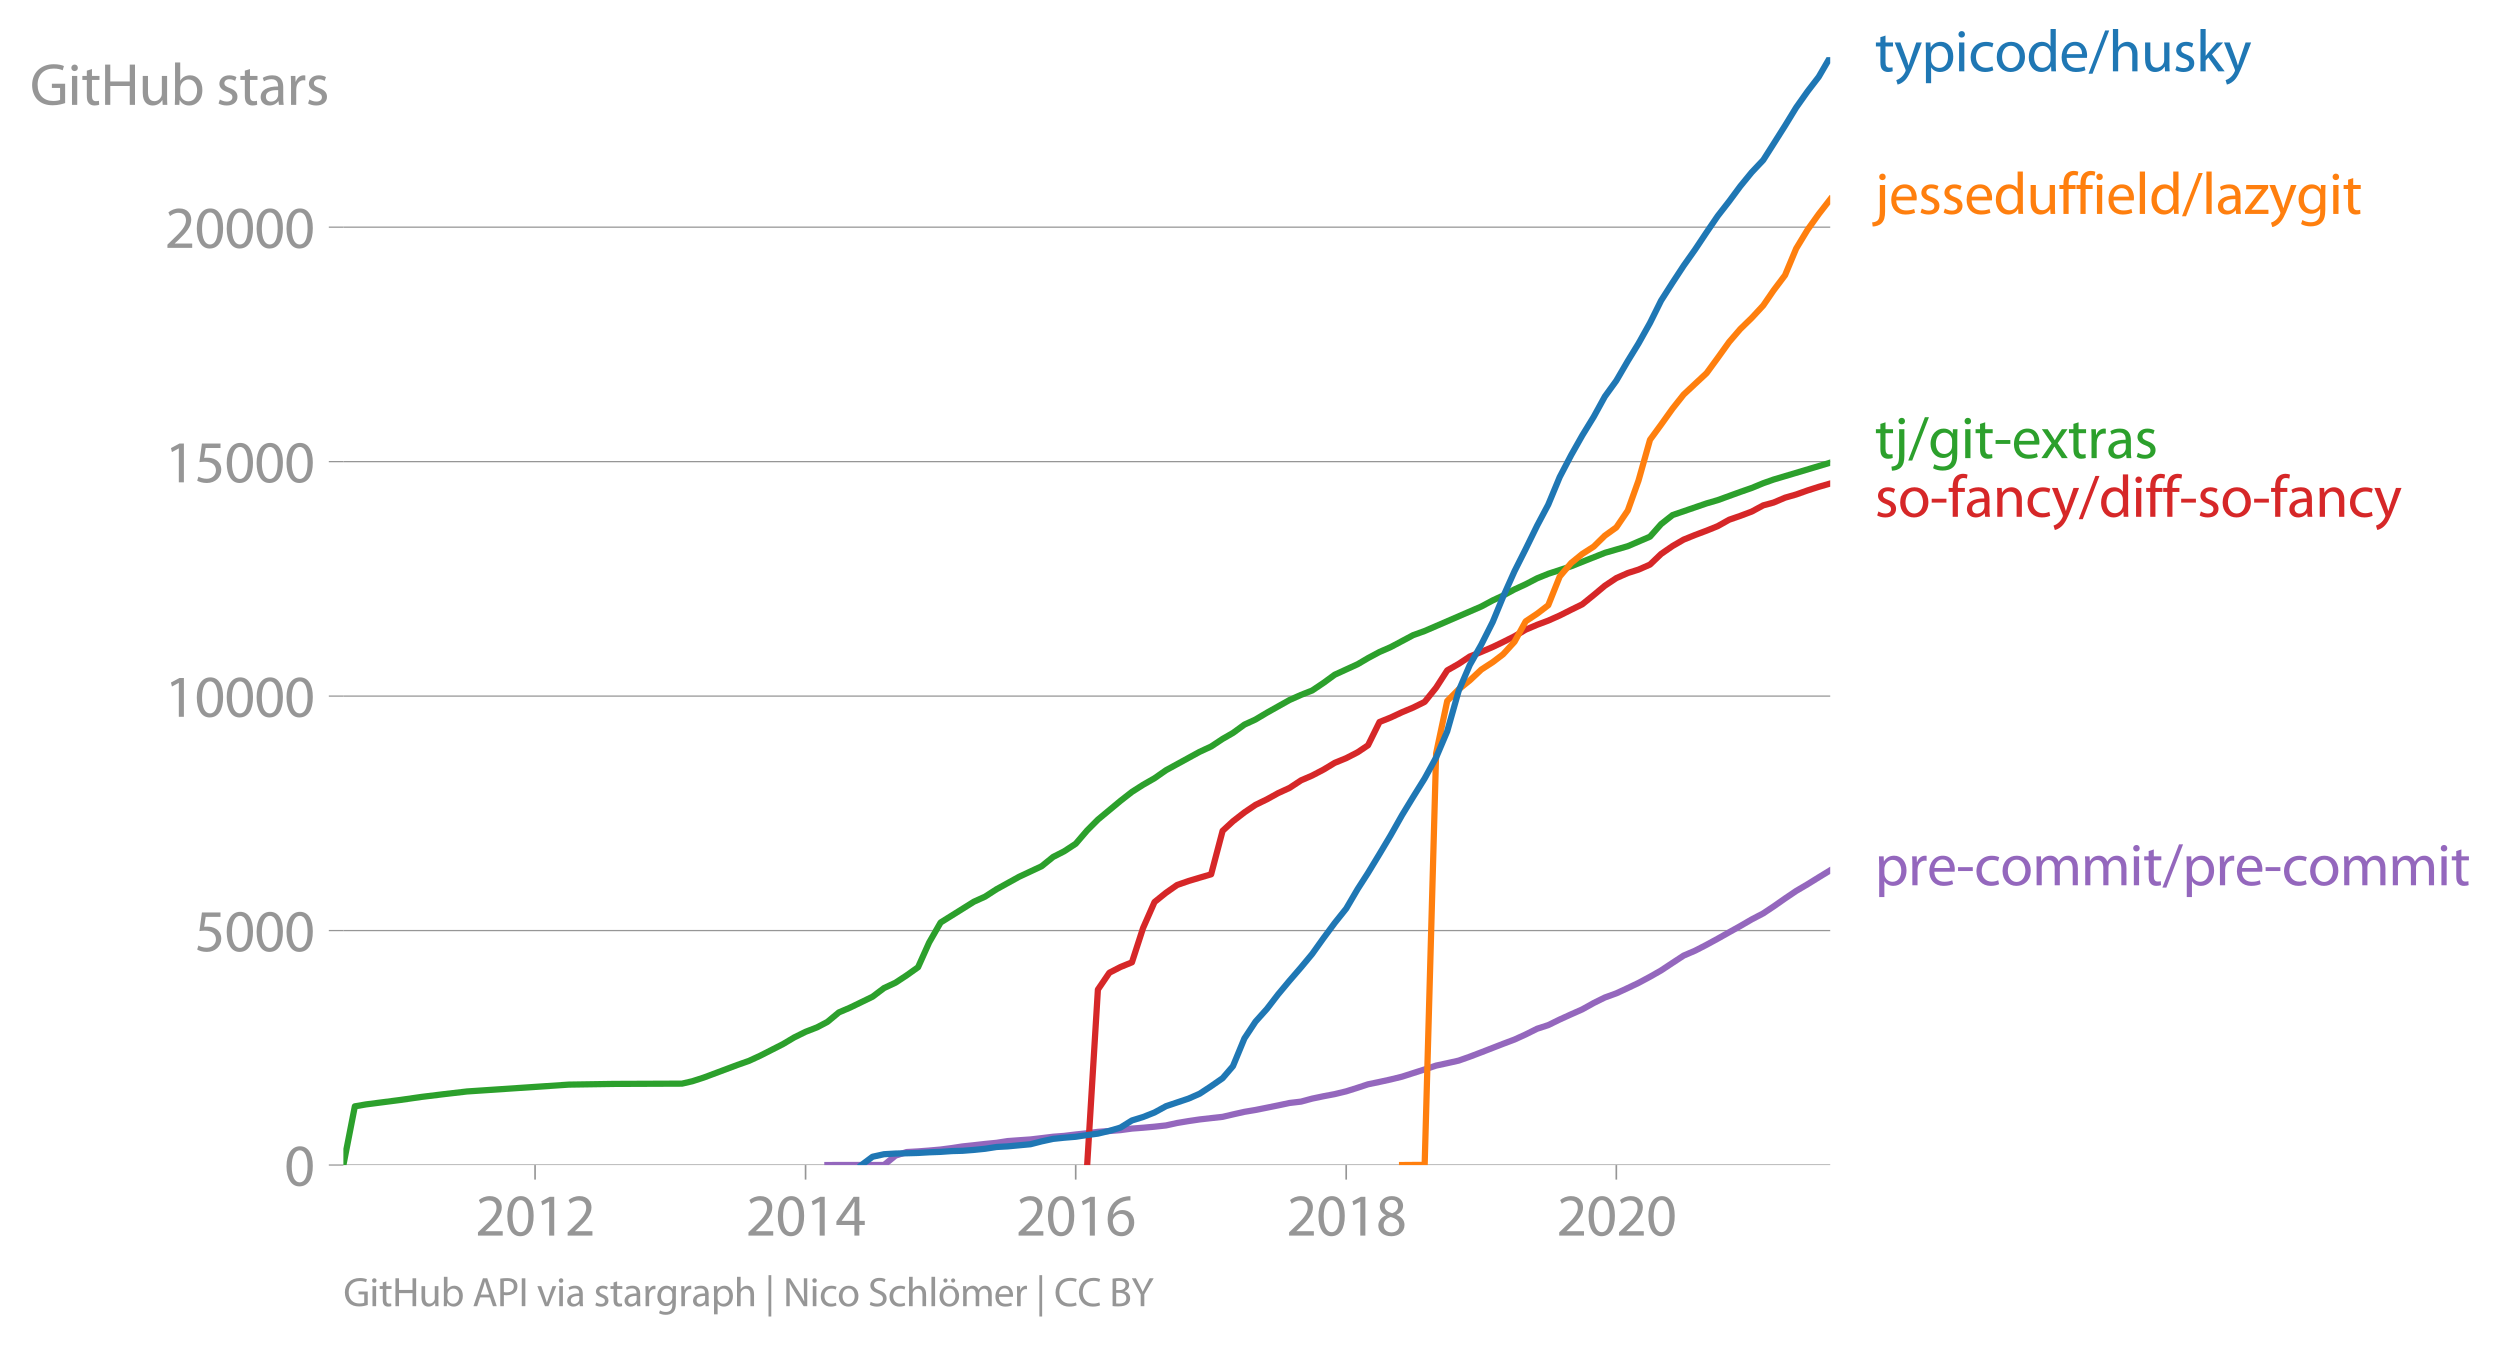 <svg xmlns:xlink="http://www.w3.org/1999/xlink" width="800.626" height="431.141" viewBox="0 0 600.47 323.356" xmlns="http://www.w3.org/2000/svg"><defs><style>*{stroke-linejoin:round;stroke-linecap:butt}</style></defs><g id="figure_1"><path d="M0 323.356h600.47V0H0v323.356z" style="fill:none" id="patch_1"/><g id="axes_1"><path d="M82.476 279.829h357.12V13.717H82.476v266.112z" style="fill:none" id="patch_2"/><g id="matplotlib.axis_1"><g id="xtick_1"><g id="line2d_1"><defs><path id="mb8e420fc33" d="M0 0v3.5" style="stroke:#969696;stroke-width:.4"/></defs><use xlink:href="#mb8e420fc33" x="128.516" y="279.829" style="fill:#969696;stroke:#969696;stroke-width:.4"/></g><g style="fill:#969696" transform="matrix(.14 0 0 -.14 114.153 296.769)" id="text_1"><defs><path id="MyriadPro-Regular-32" d="M2944 0v467H1075v13l333 307c877 845 1434 1466 1434 2234 0 595-378 1209-1274 1209-480 0-890-179-1178-422l180-397c192 160 505 352 883 352 621 0 825-390 825-813-6-627-486-1164-1548-2176L288 346V0h2656z" transform="scale(.016)"/><path id="MyriadPro-Regular-30" d="M1677 4230c-845 0-1447-768-1447-2163C243 691 794-70 1606-70c922 0 1447 780 1447 2195 0 1325-499 2105-1376 2105zm-32-435c582 0 845-672 845-1696 0-1062-276-1734-852-1734-512 0-844 614-844 1696 0 1133 358 1734 851 1734z" transform="scale(.016)"/><path id="MyriadPro-Regular-31" d="M1510 0h544v4160h-480l-908-486 108-429 724 390h12V0z" transform="scale(.016)"/></defs><use xlink:href="#MyriadPro-Regular-32"/><use xlink:href="#MyriadPro-Regular-30" x="51.3"/><use xlink:href="#MyriadPro-Regular-31" x="102.6"/><use xlink:href="#MyriadPro-Regular-32" x="153.9"/></g></g><g id="xtick_2"><use xlink:href="#mb8e420fc33" x="193.487" y="279.829" style="fill:#969696;stroke:#969696;stroke-width:.4" id="line2d_2"/><g style="fill:#969696" transform="matrix(.14 0 0 -.14 179.124 296.769)" id="text_2"><defs><path id="MyriadPro-Regular-34" d="M2560 0v1133h582v441h-582v2586h-608L96 1504v-371h1933V0h531zM666 1574v13l1017 1415c115 192 218 371 346 614h19c-13-218-19-435-19-653V1574H666z" transform="scale(.016)"/></defs><use xlink:href="#MyriadPro-Regular-32"/><use xlink:href="#MyriadPro-Regular-30" x="51.3"/><use xlink:href="#MyriadPro-Regular-31" x="102.6"/><use xlink:href="#MyriadPro-Regular-34" x="153.9"/></g></g><g id="xtick_3"><use xlink:href="#mb8e420fc33" x="258.37" y="279.829" style="fill:#969696;stroke:#969696;stroke-width:.4" id="line2d_3"/><g style="fill:#969696" transform="matrix(.14 0 0 -.14 244.007 296.769)" id="text_3"><defs><path id="MyriadPro-Regular-36" d="M2662 4224c-102 0-243-6-409-32-525-64-986-275-1331-614-410-410-704-1056-704-1876C218 621 800-70 1690-70c864 0 1382 704 1382 1465 0 813-518 1344-1254 1344-461 0-807-217-1005-480h-19c96 685 563 1331 1446 1479 160 25 307 32 422 25v461zM1690 365c-589 0-903 505-916 1190 0 103 26 186 64 250 154 301 468 512 807 512 518 0 857-359 857-954s-326-998-806-998h-6z" transform="scale(.016)"/></defs><use xlink:href="#MyriadPro-Regular-32"/><use xlink:href="#MyriadPro-Regular-30" x="51.3"/><use xlink:href="#MyriadPro-Regular-31" x="102.6"/><use xlink:href="#MyriadPro-Regular-36" x="153.9"/></g></g><g id="xtick_4"><use xlink:href="#mb8e420fc33" x="323.341" y="279.829" style="fill:#969696;stroke:#969696;stroke-width:.4" id="line2d_4"/><g style="fill:#969696" transform="matrix(.14 0 0 -.14 308.978 296.769)" id="text_4"><defs><path id="MyriadPro-Regular-38" d="M1062 2170c-512-218-825-589-825-1114C237 448 762-70 1632-70c794 0 1414 486 1414 1209 0 506-320 871-838 1075v20c512 243 685 620 685 972 0 519-403 1024-1210 1024-729 0-1286-448-1286-1107 0-358 198-717 659-934l6-19zm583-1831c-531 0-851 371-832 794 0 397 262 717 749 857 563-160 915-403 915-908 0-423-327-743-832-743zm6 3488c506 0 704-345 704-678 0-378-275-634-633-755-480 128-794 352-794 768 0 358 256 665 723 665z" transform="scale(.016)"/></defs><use xlink:href="#MyriadPro-Regular-32"/><use xlink:href="#MyriadPro-Regular-30" x="51.3"/><use xlink:href="#MyriadPro-Regular-31" x="102.6"/><use xlink:href="#MyriadPro-Regular-38" x="153.9"/></g></g><g id="xtick_5"><use xlink:href="#mb8e420fc33" x="388.224" y="279.829" style="fill:#969696;stroke:#969696;stroke-width:.4" id="line2d_5"/><g style="fill:#969696" transform="matrix(.14 0 0 -.14 373.86 296.769)" id="text_5"><use xlink:href="#MyriadPro-Regular-32"/><use xlink:href="#MyriadPro-Regular-30" x="51.3"/><use xlink:href="#MyriadPro-Regular-32" x="102.6"/><use xlink:href="#MyriadPro-Regular-30" x="153.9"/></g></g></g><g id="matplotlib.axis_2"><g id="ytick_1"><path d="M82.476 279.829h357.12" clip-path="url(#pa03d3e35ce)" style="fill:none;stroke:#969696;stroke-width:.3;stroke-linecap:square" id="line2d_6"/><g id="line2d_7"><defs><path id="m0c79d275bc" d="M0 0h-3.5" style="stroke:#969696;stroke-width:.3"/></defs><use xlink:href="#m0c79d275bc" x="82.476" y="279.829" style="fill:#969696;stroke:#969696;stroke-width:.3"/></g><use xlink:href="#MyriadPro-Regular-30" style="fill:#969696" transform="matrix(.14 0 0 -.14 68.295 284.799)" id="text_6"/></g><g id="ytick_2"><path d="M82.476 223.513h357.12" clip-path="url(#pa03d3e35ce)" style="fill:none;stroke:#969696;stroke-width:.3;stroke-linecap:square" id="line2d_8"/><use xlink:href="#m0c79d275bc" x="82.476" y="223.513" style="fill:#969696;stroke:#969696;stroke-width:.3" id="line2d_9"/><g style="fill:#969696" transform="matrix(.14 0 0 -.14 46.75 228.483)" id="text_7"><defs><path id="MyriadPro-Regular-35" d="M2771 4160H781L512 2163c154 19 339 45 576 45 832 0 1190-384 1197-922 0-556-455-902-986-902-377 0-717 128-889 230L269 186C467 58 851-70 1306-70c902 0 1548 608 1548 1420 0 525-268 884-595 1069-256 154-576 224-896 224-153 0-243-13-339-25l160 1068h1587v474z" transform="scale(.016)"/></defs><use xlink:href="#MyriadPro-Regular-35"/><use xlink:href="#MyriadPro-Regular-30" x="51.3"/><use xlink:href="#MyriadPro-Regular-30" x="102.6"/><use xlink:href="#MyriadPro-Regular-30" x="153.9"/></g></g><g id="ytick_3"><path d="M82.476 167.198h357.12" clip-path="url(#pa03d3e35ce)" style="fill:none;stroke:#969696;stroke-width:.3;stroke-linecap:square" id="line2d_10"/><use xlink:href="#m0c79d275bc" x="82.476" y="167.198" style="fill:#969696;stroke:#969696;stroke-width:.3" id="line2d_11"/><g style="fill:#969696" transform="matrix(.14 0 0 -.14 39.568 172.168)" id="text_8"><use xlink:href="#MyriadPro-Regular-31"/><use xlink:href="#MyriadPro-Regular-30" x="51.3"/><use xlink:href="#MyriadPro-Regular-30" x="102.6"/><use xlink:href="#MyriadPro-Regular-30" x="153.9"/><use xlink:href="#MyriadPro-Regular-30" x="205.2"/></g></g><g id="ytick_4"><path d="M82.476 110.883h357.12" clip-path="url(#pa03d3e35ce)" style="fill:none;stroke:#969696;stroke-width:.3;stroke-linecap:square" id="line2d_12"/><use xlink:href="#m0c79d275bc" x="82.476" y="110.883" style="fill:#969696;stroke:#969696;stroke-width:.3" id="line2d_13"/><g style="fill:#969696" transform="matrix(.14 0 0 -.14 39.568 115.853)" id="text_9"><use xlink:href="#MyriadPro-Regular-31"/><use xlink:href="#MyriadPro-Regular-35" x="51.3"/><use xlink:href="#MyriadPro-Regular-30" x="102.6"/><use xlink:href="#MyriadPro-Regular-30" x="153.9"/><use xlink:href="#MyriadPro-Regular-30" x="205.2"/></g></g><g id="ytick_5"><path d="M82.476 54.568h357.12" clip-path="url(#pa03d3e35ce)" style="fill:none;stroke:#969696;stroke-width:.3;stroke-linecap:square" id="line2d_14"/><use xlink:href="#m0c79d275bc" x="82.476" y="54.568" style="fill:#969696;stroke:#969696;stroke-width:.3" id="line2d_15"/><g style="fill:#969696" transform="matrix(.14 0 0 -.14 39.568 59.538)" id="text_10"><use xlink:href="#MyriadPro-Regular-32"/><use xlink:href="#MyriadPro-Regular-30" x="51.3"/><use xlink:href="#MyriadPro-Regular-30" x="102.6"/><use xlink:href="#MyriadPro-Regular-30" x="153.9"/><use xlink:href="#MyriadPro-Regular-30" x="205.2"/></g></g><g style="fill:#969696" transform="matrix(.14 0 0 -.14 7.2 25.185)" id="text_11"><defs><path id="MyriadPro-Regular-47" d="M3770 2266H2349v-448h877V531c-128-64-378-115-743-115-1005 0-1664 646-1664 1741 0 1081 685 1734 1735 1734 435 0 723-83 953-185l135 454c-186 90-576 198-1076 198-1446 0-2329-940-2336-2227 0-672 231-1248 602-1606 422-403 960-570 1613-570 582 0 1075 147 1325 237v2074z" transform="scale(.016)"/><path id="MyriadPro-Regular-69" d="M1030 0v3098H467V0h563zM749 4320c-205 0-352-154-352-352 0-192 141-346 339-346 224 0 365 154 358 346 0 198-134 352-345 352z" transform="scale(.016)"/><path id="MyriadPro-Regular-74" d="M595 3667v-569H115v-429h480V979c0-365 58-640 218-806C947 19 1158-70 1421-70c217 0 390 38 499 83l-26 422c-83-25-172-38-326-38-314 0-422 217-422 601v1671h806v429h-806v742l-551-173z" transform="scale(.016)"/><path id="MyriadPro-Regular-48" d="M486 4314V0h557v2022h2087V0h563v4314h-563V2509H1043v1805H486z" transform="scale(.016)"/><path id="MyriadPro-Regular-75" d="M3059 3098h-563V1197c0-103-19-205-51-288-103-250-365-512-743-512-512 0-691 397-691 985v1716H448V1286C448 198 1030-70 1517-70c550 0 877 326 1024 576h13l32-506h499c-19 243-26 525-26 845v2253z" transform="scale(.016)"/><path id="MyriadPro-Regular-62" d="M467 800c0-275-13-589-25-800h486l26 512h19c230-410 589-582 1037-582 691 0 1388 550 1388 1657 7 941-537 1581-1305 1581-499 0-858-224-1056-570h-13v1946H467V800zm557 998c0 90 19 167 32 231 115 429 474 691 858 691 601 0 921-531 921-1152 0-710-352-1190-941-1190-409 0-736 268-844 659-13 64-26 134-26 205v556z" transform="scale(.016)"/><path id="MyriadPro-Regular-73" d="M250 147C467 19 781-70 1120-70c736 0 1158 390 1158 934 0 461-275 730-812 934-404 154-589 269-589 525 0 231 185 423 518 423 288 0 512-103 634-180l141 410c-173 102-448 192-762 192-666 0-1069-410-1069-909 0-371 263-678 819-877 416-153 576-300 576-569 0-256-192-461-601-461-282 0-576 115-743 224L250 147z" transform="scale(.016)"/><path id="MyriadPro-Regular-61" d="M2643 1901c0 621-230 1267-1177 1267-391 0-762-109-1018-275l128-371c218 140 518 230 806 230 634 0 704-461 704-717v-64C890 1978 224 1568 224 819c0-448 320-889 947-889 442 0 775 217 947 460h20l44-390h512c-38 211-51 474-51 742v1159zm-544-858c0-57-13-121-32-179-89-262-345-518-749-518-288 0-531 172-531 537 0 602 698 711 1312 698v-538z" transform="scale(.016)"/><path id="MyriadPro-Regular-72" d="M467 0h557v1651c0 96 13 186 26 263 76 422 358 723 755 723 77 0 134-7 192-19v531c-51 13-96 19-160 19-378 0-717-262-858-678h-25l-20 608H442c19-288 25-602 25-967V0z" transform="scale(.016)"/></defs><use xlink:href="#MyriadPro-Regular-47"/><use xlink:href="#MyriadPro-Regular-69" x="64.6"/><use xlink:href="#MyriadPro-Regular-74" x="88"/><use xlink:href="#MyriadPro-Regular-48" x="121.1"/><use xlink:href="#MyriadPro-Regular-75" x="186.3"/><use xlink:href="#MyriadPro-Regular-62" x="241.4"/><use xlink:href="#MyriadPro-Regular-20" x="298.3"/><use xlink:href="#MyriadPro-Regular-73" x="319.5"/><use xlink:href="#MyriadPro-Regular-74" x="359.1"/><use xlink:href="#MyriadPro-Regular-61" x="392.2"/><use xlink:href="#MyriadPro-Regular-72" x="440.4"/><use xlink:href="#MyriadPro-Regular-73" x="473.1"/></g></g><path d="m198.731 279.829 2.756-.012h10.843l2.755-2.252 2.667-.856 2.755-.158 2.666-.203 2.756-.248 2.755-.36 2.489-.383 2.755-.293 2.666-.304 2.756-.27 2.666-.417 2.755-.203 2.755-.191 2.667-.315 2.755-.338 2.667-.203 2.755-.338 2.755-.293 2.578-.338 2.755-.202 2.666-.214 2.756-.372 2.666-.203 2.755-.248 2.756-.304 2.666-.585 2.755-.462 2.667-.394 2.755-.316 2.755-.304 2.489-.586 2.755-.619 2.667-.45 2.755-.552 2.666-.541 2.756-.586 2.755-.326 2.666-.721 2.755-.575 2.667-.506 2.755-.665 2.755-.867 2.49-.822 2.754-.575 2.667-.585 2.755-.676 2.666-.856 2.756-.879 2.755-.923 2.666-.575 2.756-.62 2.666-.945 2.755-1.048 2.756-1.07 2.488-.968 2.756-1.037 2.666-1.216 2.755-1.374 2.667-.867 2.755-1.352 2.755-1.25 2.667-1.183 2.755-1.532 2.666-1.317 2.756-1.003 2.755-1.272 2.577-1.228 2.756-1.476 2.666-1.52 2.755-1.825 2.667-1.745 2.755-1.183 2.755-1.42 2.667-1.452 2.755-1.554 2.666-1.487 2.756-1.6 2.755-1.441 2.489-1.656 2.755-1.926 2.666-1.802 2.756-1.622 2.666-1.655 2.755-1.679" clip-path="url(#pa03d3e35ce)" style="fill:none;stroke:#9467bd;stroke-width:1.5;stroke-linecap:square" id="line2d_16"/><path d="m261.125 279.829 2.578-42.147 2.755-4.043 2.666-1.374 2.756-1.127 2.666-8.222 2.755-6.262 2.756-2.219 2.666-1.87 2.755-.957 2.667-.8 2.755-.81 2.755-10.441 2.489-2.298 2.755-2.14 2.667-1.802 2.755-1.34 2.666-1.476 2.756-1.261 2.755-1.813 2.666-1.15 2.755-1.441 2.667-1.61 2.755-1.127 2.755-1.419 2.49-1.678 2.754-5.587 2.667-1.07 2.755-1.284 2.666-1.115 2.756-1.363 2.755-3.424 2.666-4.144 2.756-1.566 2.666-1.768 2.755-1.104 2.756-1.183 2.488-1.193 2.756-1.386 2.666-1.577 2.755-1.171 2.667-1.002 2.755-1.228 2.755-1.385 2.667-1.307 2.755-2.23 2.666-2.23 2.756-1.836 2.755-1.216 2.577-.823 2.756-1.205 2.666-2.556 2.755-1.904 2.667-1.543 2.755-1.115 2.755-1.036 2.667-1.081 2.755-1.543 2.666-.924 2.756-1.036 2.755-1.487 2.489-.676 2.755-1.171 2.666-.766 2.756-.98 2.666-.856 2.755-.8" clip-path="url(#pa03d3e35ce)" style="fill:none;stroke:#d62728;stroke-width:1.5;stroke-linecap:square" id="line2d_17"/><path d="m82.476 279.829 2.756-14.102 2.666-.462 8.177-1.058 5.244-.755 5.422-.664 5.421-.631 24.442-1.645 10.844-.169 16.353-.067 2.49-.575 2.754-.89 8.088-3.029 2.756-.969 2.755-1.272 5.422-2.76 2.666-1.588 2.755-1.363 2.756-1.07 2.488-1.306 2.756-2.287 2.666-1.137 5.422-2.625 2.755-2.083 2.755-1.284 2.667-1.757 2.755-1.96 2.666-5.947 2.756-4.798 7.999-5 2.666-1.206 2.756-1.78 5.421-2.995 5.422-2.535 2.755-2.23 2.667-1.362 2.755-1.803 2.755-3.21 2.578-2.59 5.421-4.505 2.756-2.151 2.666-1.701 2.755-1.577 2.756-1.926 8.088-4.426 2.755-1.273 2.755-1.825 2.489-1.43 2.755-2.005 2.667-1.228 2.755-1.644 5.422-3.041 2.755-1.228 2.666-1.047 2.755-1.847 2.667-1.949 5.51-2.523 2.49-1.464 2.754-1.475 2.667-1.16 5.421-2.884 2.756-.991 13.598-5.88 2.756-1.475 2.488-1.16 2.756-1.487 2.666-1.227 2.755-1.43 2.667-1.082 5.51-1.813 8.088-3.222 5.51-1.599 5.334-2.286 2.666-3.019 2.755-2.174 8.177-2.804 2.667-.777 5.421-1.971 2.756-.958 2.755-1.137 2.489-.879 13.598-4.054h0" clip-path="url(#pa03d3e35ce)" style="fill:none;stroke:#2ca02c;stroke-width:1.5;stroke-linecap:square" id="line2d_18"/><g style="fill:#1f77b4" transform="matrix(.14 0 0 -.14 450.31 17.14)" id="text_12"><defs><path id="MyriadPro-Regular-79" d="M58 3098 1203 243c26-70 39-115 39-147s-20-77-45-134c-128-288-320-506-474-628-166-140-352-230-493-275l141-473c141 25 416 121 691 364 384 333 660 877 1063 1940l845 2208h-596l-614-1818c-77-224-141-461-198-646h-13c-51 185-128 428-199 633L672 3098H58z" transform="scale(.016)"/><path id="MyriadPro-Regular-70" d="M467-1267h557V416h13c185-307 544-486 953-486 730 0 1408 550 1408 1664 0 940-563 1574-1312 1574-505 0-870-224-1100-602h-13l-26 532H442c12-295 25-615 25-1012v-3353zm557 3059c0 77 19 160 38 230 109 423 468 698 852 698 595 0 921-531 921-1152 0-710-345-1197-941-1197-403 0-742 269-844 659-13 71-26 148-26 231v531z" transform="scale(.016)"/><path id="MyriadPro-Regular-63" d="M2579 538c-160-71-371-154-691-154-614 0-1075 442-1075 1158 0 647 384 1172 1094 1172 307 0 519-71 653-148l128 436c-154 76-448 160-781 160-1011 0-1664-692-1664-1645C243 570 851-70 1786-70c416 0 742 108 889 185l-96 423z" transform="scale(.016)"/><path id="MyriadPro-Regular-6f" d="M1779 3168c-857 0-1536-608-1536-1645C243 544 890-70 1728-70c749 0 1542 499 1542 1644 0 948-601 1594-1491 1594zm-13-422c666 0 928-666 928-1191 0-697-403-1203-940-1203-551 0-941 512-941 1190 0 589 288 1204 953 1204z" transform="scale(.016)"/><path id="MyriadPro-Regular-64" d="M2579 4544V2694h-13c-140 250-460 474-934 474-755 0-1395-634-1389-1664C243 563 819-70 1568-70c506 0 883 262 1056 608h13l25-538h506c-19 211-26 525-26 800v3744h-563zm0-3245c0-89-6-166-25-243-103-422-448-672-826-672-608 0-915 518-915 1146 0 684 345 1196 928 1196 422 0 729-294 813-652 19-71 25-167 25-237v-538z" transform="scale(.016)"/><path id="MyriadPro-Regular-65" d="M2957 1446c6 58 19 148 19 263 0 569-269 1459-1280 1459-902 0-1453-736-1453-1670C243 563 813-70 1766-70c493 0 832 108 1031 198l-96 403c-211-89-455-160-858-160-563 0-1049 314-1062 1075h2176zM787 1850c45 390 295 915 864 915 634 0 787-557 781-915H787z" transform="scale(.016)"/><path id="MyriadPro-Regular-2f" d="m422-256 1792 4640h-435L-6-256h428z" transform="scale(.016)"/><path id="MyriadPro-Regular-68" d="M467 0h563v1869c0 109 7 192 39 269 102 307 390 563 755 563 531 0 717-423 717-922V0h563v1843c0 1069-666 1325-1082 1325-211 0-409-64-576-160-172-96-313-237-403-397h-13v1933H467V0z" transform="scale(.016)"/><path id="MyriadPro-Regular-6b" d="M1024 4544H467V0h557v1165l288 320L2381 0h685L1702 1824l1197 1274h-678l-909-1069c-90-109-198-243-275-352h-13v2867z" transform="scale(.016)"/></defs><use xlink:href="#MyriadPro-Regular-74"/><use xlink:href="#MyriadPro-Regular-79" x="33.1"/><use xlink:href="#MyriadPro-Regular-70" x="80.2"/><use xlink:href="#MyriadPro-Regular-69" x="137.1"/><use xlink:href="#MyriadPro-Regular-63" x="160.5"/><use xlink:href="#MyriadPro-Regular-6f" x="205.3"/><use xlink:href="#MyriadPro-Regular-64" x="260.2"/><use xlink:href="#MyriadPro-Regular-65" x="316.6"/><use xlink:href="#MyriadPro-Regular-2f" x="366.7"/><use xlink:href="#MyriadPro-Regular-68" x="401"/><use xlink:href="#MyriadPro-Regular-75" x="456.5"/><use xlink:href="#MyriadPro-Regular-73" x="511.6"/><use xlink:href="#MyriadPro-Regular-6b" x="551.2"/><use xlink:href="#MyriadPro-Regular-79" x="598.1"/></g><g style="fill:#ff7f0e" transform="matrix(.14 0 0 -.14 450.31 51.377)" id="text_13"><defs><path id="MyriadPro-Regular-6a" d="M-230-1350c300 0 710 102 960 352 275 281 371 672 371 1273v2823H538V493c0-743-58-992-212-1165C192-819-32-890-288-909l58-441zM826 4320c-212 0-359-154-359-352 0-186 135-346 346-346 224 0 358 160 352 346 0 198-135 352-339 352z" transform="scale(.016)"/><path id="MyriadPro-Regular-66" d="M1082 0v2669h748v429h-748v166c0 474 121 896 601 896 160 0 275-32 359-70l76 435c-108 45-281 89-480 89-262 0-544-83-755-288-262-249-358-646-358-1081v-147H90v-429h435V0h557z" transform="scale(.016)"/><path id="MyriadPro-Regular-6c" d="M467 0h563v4544H467V0z" transform="scale(.016)"/><path id="MyriadPro-Regular-7a" d="M115 0h2515v448H819v13c141 160 269 313 397 486l1382 1799 7 352H243v-455h1677v-13c-141-166-269-313-403-480L115 326V0z" transform="scale(.016)"/><path id="MyriadPro-Regular-67" d="M3110 2246c0 378 13 628 26 852h-493l-25-468h-13c-135 256-429 538-967 538-710 0-1395-595-1395-1645C243 666 794 13 1562 13c480 0 812 230 985 518h13V186c0-781-422-1082-998-1082-384 0-704 115-909 243l-141-429c250-166 659-256 1030-256 391 0 826 90 1127 372 301 268 441 704 441 1414v1798zm-556-928c0-96-13-204-45-300-122-359-435-576-781-576-608 0-915 505-915 1113 0 717 384 1171 921 1171 410 0 685-268 788-595 25-77 32-160 32-256v-557z" transform="scale(.016)"/></defs><use xlink:href="#MyriadPro-Regular-6a"/><use xlink:href="#MyriadPro-Regular-65" x="24.3"/><use xlink:href="#MyriadPro-Regular-73" x="74.4"/><use xlink:href="#MyriadPro-Regular-73" x="114"/><use xlink:href="#MyriadPro-Regular-65" x="153.6"/><use xlink:href="#MyriadPro-Regular-64" x="203.7"/><use xlink:href="#MyriadPro-Regular-75" x="260.1"/><use xlink:href="#MyriadPro-Regular-66" x="315.2"/><use xlink:href="#MyriadPro-Regular-66" x="344.4"/><use xlink:href="#MyriadPro-Regular-69" x="373.6"/><use xlink:href="#MyriadPro-Regular-65" x="397"/><use xlink:href="#MyriadPro-Regular-6c" x="447.1"/><use xlink:href="#MyriadPro-Regular-64" x="470.7"/><use xlink:href="#MyriadPro-Regular-2f" x="527.1"/><use xlink:href="#MyriadPro-Regular-6c" x="561.4"/><use xlink:href="#MyriadPro-Regular-61" x="585"/><use xlink:href="#MyriadPro-Regular-7a" x="633.2"/><use xlink:href="#MyriadPro-Regular-79" x="676"/><use xlink:href="#MyriadPro-Regular-67" x="723.1"/><use xlink:href="#MyriadPro-Regular-69" x="779"/><use xlink:href="#MyriadPro-Regular-74" x="802.4"/></g><g style="fill:#2ca02c" transform="matrix(.14 0 0 -.14 450.31 110.034)" id="text_14"><defs><path id="MyriadPro-Regular-2d" d="M192 1939v-416h1581v416H192z" transform="scale(.016)"/><path id="MyriadPro-Regular-78" d="m102 3098 1050-1517L51 0h621l448 698c115 185 224 345 326 537h13c109-185 211-358 333-537L2246 0h640L1798 1600l1056 1498h-608l-435-660c-102-166-205-326-307-512h-19c-103 173-199 333-314 506l-441 666H102z" transform="scale(.016)"/></defs><use xlink:href="#MyriadPro-Regular-74"/><use xlink:href="#MyriadPro-Regular-6a" x="33.1"/><use xlink:href="#MyriadPro-Regular-2f" x="57.4"/><use xlink:href="#MyriadPro-Regular-67" x="91.7"/><use xlink:href="#MyriadPro-Regular-69" x="147.6"/><use xlink:href="#MyriadPro-Regular-74" x="171"/><use xlink:href="#MyriadPro-Regular-2d" x="204.1"/><use xlink:href="#MyriadPro-Regular-65" x="234.8"/><use xlink:href="#MyriadPro-Regular-78" x="284.9"/><use xlink:href="#MyriadPro-Regular-74" x="331.2"/><use xlink:href="#MyriadPro-Regular-72" x="364.3"/><use xlink:href="#MyriadPro-Regular-61" x="397"/><use xlink:href="#MyriadPro-Regular-73" x="445.2"/></g><g style="fill:#d62728" transform="matrix(.14 0 0 -.14 450.31 124.131)" id="text_15"><defs><path id="MyriadPro-Regular-6e" d="M467 0h563v1862c0 96 13 192 39 263 96 313 384 576 755 576 531 0 717-416 717-915V0h563v1850c0 1062-666 1318-1094 1318-512 0-871-288-1024-582h-13l-32 512H442c19-256 25-519 25-839V0z" transform="scale(.016)"/></defs><use xlink:href="#MyriadPro-Regular-73"/><use xlink:href="#MyriadPro-Regular-6f" x="39.6"/><use xlink:href="#MyriadPro-Regular-2d" x="94.5"/><use xlink:href="#MyriadPro-Regular-66" x="125.2"/><use xlink:href="#MyriadPro-Regular-61" x="154.4"/><use xlink:href="#MyriadPro-Regular-6e" x="202.6"/><use xlink:href="#MyriadPro-Regular-63" x="258.1"/><use xlink:href="#MyriadPro-Regular-79" x="302.9"/><use xlink:href="#MyriadPro-Regular-2f" x="350"/><use xlink:href="#MyriadPro-Regular-64" x="384.3"/><use xlink:href="#MyriadPro-Regular-69" x="440.7"/><use xlink:href="#MyriadPro-Regular-66" x="464.1"/><use xlink:href="#MyriadPro-Regular-66" x="493.3"/><use xlink:href="#MyriadPro-Regular-2d" x="522.5"/><use xlink:href="#MyriadPro-Regular-73" x="553.2"/><use xlink:href="#MyriadPro-Regular-6f" x="592.8"/><use xlink:href="#MyriadPro-Regular-2d" x="647.7"/><use xlink:href="#MyriadPro-Regular-66" x="678.4"/><use xlink:href="#MyriadPro-Regular-61" x="707.6"/><use xlink:href="#MyriadPro-Regular-6e" x="755.8"/><use xlink:href="#MyriadPro-Regular-63" x="811.3"/><use xlink:href="#MyriadPro-Regular-79" x="856.1"/></g><g style="fill:#9467bd" transform="matrix(.14 0 0 -.14 450.31 212.625)" id="text_16"><defs><path id="MyriadPro-Regular-6d" d="M467 0h551v1869c0 96 12 192 44 275 90 282 346 563 698 563 429 0 646-358 646-851V0h551v1914c0 102 19 204 45 281 96 275 345 512 665 512 455 0 672-358 672-953V0h551v1824c0 1075-608 1344-1018 1344-294 0-499-77-685-218-128-96-249-230-345-403h-13c-135 365-455 621-877 621-512 0-800-275-973-570h-19l-26 500H442c19-256 25-519 25-839V0z" transform="scale(.016)"/></defs><use xlink:href="#MyriadPro-Regular-70"/><use xlink:href="#MyriadPro-Regular-72" x="56.9"/><use xlink:href="#MyriadPro-Regular-65" x="89.6"/><use xlink:href="#MyriadPro-Regular-2d" x="139.7"/><use xlink:href="#MyriadPro-Regular-63" x="170.4"/><use xlink:href="#MyriadPro-Regular-6f" x="215.2"/><use xlink:href="#MyriadPro-Regular-6d" x="270.1"/><use xlink:href="#MyriadPro-Regular-6d" x="353.5"/><use xlink:href="#MyriadPro-Regular-69" x="436.9"/><use xlink:href="#MyriadPro-Regular-74" x="460.3"/><use xlink:href="#MyriadPro-Regular-2f" x="493.4"/><use xlink:href="#MyriadPro-Regular-70" x="527.7"/><use xlink:href="#MyriadPro-Regular-72" x="584.6"/><use xlink:href="#MyriadPro-Regular-65" x="617.3"/><use xlink:href="#MyriadPro-Regular-2d" x="667.4"/><use xlink:href="#MyriadPro-Regular-63" x="698.1"/><use xlink:href="#MyriadPro-Regular-6f" x="742.9"/><use xlink:href="#MyriadPro-Regular-6d" x="797.8"/><use xlink:href="#MyriadPro-Regular-6d" x="881.2"/><use xlink:href="#MyriadPro-Regular-69" x="964.6"/><use xlink:href="#MyriadPro-Regular-74" x="988"/></g><g style="fill:#969696" transform="matrix(.097 0 0 -.097 82.476 313.727)" id="text_17"><defs><path id="MyriadPro-Regular-41" d="M2714 1357 3174 0h596L2298 4314h-672L160 0h576l448 1357h1530zm-1415 435 423 1248c83 262 153 525 217 781h13c64-250 128-506 224-787l422-1242H1299z" transform="scale(.016)"/><path id="MyriadPro-Regular-50" d="M486 0h557v1728c128-32 282-38 448-38 544 0 1024 160 1319 473 217 224 332 531 332 922 0 384-140 697-377 902-256 231-659 359-1210 359-448 0-800-39-1069-84V0zm557 3859c96 26 282 45 525 45 614 0 1018-275 1018-845 0-595-410-921-1082-921-186 0-339 12-461 44v1677z" transform="scale(.016)"/><path id="MyriadPro-Regular-49" d="M486 4314V0h557v4314H486z" transform="scale(.016)"/><path id="MyriadPro-Regular-76" d="M83 3098 1261 0h537l1216 3098h-588l-602-1741c-102-282-192-538-262-794h-20c-64 256-147 512-249 794L685 3098H83z" transform="scale(.016)"/><path id="MyriadPro-Regular-7c" d="M550 4800v-6400h429v6400H550z" transform="scale(.016)"/><path id="MyriadPro-Regular-4e" d="M1011 0v1843c0 717-13 1235-45 1779l20 7c217-467 505-960 806-1440L3162 0h563v4314h-525V2509c0-672 13-1197 64-1773l-13-6c-205 441-454 896-774 1401L1094 4314H486V0h525z" transform="scale(.016)"/><path id="MyriadPro-Regular-53" d="M269 211C499 58 954-70 1370-70c1017 0 1510 582 1510 1248 0 633-371 985-1101 1267-595 230-857 429-857 832 0 294 224 646 812 646 391 0 679-128 820-205l153 455c-192 109-512 211-953 211-839 0-1396-499-1396-1171 0-608 436-973 1140-1223 582-224 812-454 812-857 0-435-332-736-902-736-384 0-749 128-998 281L269 211z" transform="scale(.016)"/><path id="MyriadPro-Regular-f6" d="M1165 3648c185 0 313 154 313 326 0 186-134 327-313 327s-327-147-327-327c0-172 135-326 320-326h7zm1184 0c185 0 313 154 313 326 0 186-134 327-313 327s-320-147-320-327c0-172 128-326 313-326h7zm-570-480c-857 0-1536-608-1536-1645C243 544 890-70 1728-70c749 0 1542 499 1542 1644 0 948-601 1594-1491 1594zm-13-422c666 0 928-666 928-1191 0-697-403-1203-940-1203-551 0-941 512-941 1190 0 589 288 1204 953 1204z" transform="scale(.016)"/><path id="MyriadPro-Regular-43" d="M3386 582c-224-108-570-179-909-179-1050 0-1658 679-1658 1735 0 1132 672 1779 1683 1779 359 0 660-77 871-179l134 454c-147 77-486 192-1024 192-1337 0-2253-915-2253-2266C230 704 1146-70 2362-70c524 0 934 108 1139 211l-115 441z" transform="scale(.016)"/><path id="MyriadPro-Regular-42" d="M486 13c186-26 480-51 864-51 704 0 1191 128 1492 403 217 211 364 493 364 864 0 640-480 979-889 1081v13c454 167 729 531 729 947 0 340-134 596-358 762-269 218-627 314-1184 314-390 0-774-39-1018-90V13zm557 3865c90 20 237 39 493 39 563 0 947-199 947-704 0-416-345-723-934-723h-506v1388zm0-1811h461c608 0 1114-243 1114-832 0-627-532-838-1108-838-198 0-358 6-467 25v1645z" transform="scale(.016)"/><path id="MyriadPro-Regular-59" d="M2010 0v1837l1446 2477h-634l-620-1191c-167-326-314-608-436-889h-12c-135 300-263 563-429 889L717 4314H83l1363-2484V0h564z" transform="scale(.016)"/></defs><use xlink:href="#MyriadPro-Regular-47"/><use xlink:href="#MyriadPro-Regular-69" x="64.6"/><use xlink:href="#MyriadPro-Regular-74" x="88"/><use xlink:href="#MyriadPro-Regular-48" x="121.1"/><use xlink:href="#MyriadPro-Regular-75" x="186.3"/><use xlink:href="#MyriadPro-Regular-62" x="241.4"/><use xlink:href="#MyriadPro-Regular-20" x="298.3"/><use xlink:href="#MyriadPro-Regular-41" x="319.5"/><use xlink:href="#MyriadPro-Regular-50" x="380.7"/><use xlink:href="#MyriadPro-Regular-49" x="433.9"/><use xlink:href="#MyriadPro-Regular-20" x="457.8"/><use xlink:href="#MyriadPro-Regular-76" x="479"/><use xlink:href="#MyriadPro-Regular-69" x="527.1"/><use xlink:href="#MyriadPro-Regular-61" x="550.5"/><use xlink:href="#MyriadPro-Regular-20" x="598.7"/><use xlink:href="#MyriadPro-Regular-73" x="619.9"/><use xlink:href="#MyriadPro-Regular-74" x="659.5"/><use xlink:href="#MyriadPro-Regular-61" x="692.6"/><use xlink:href="#MyriadPro-Regular-72" x="740.8"/><use xlink:href="#MyriadPro-Regular-67" x="773.5"/><use xlink:href="#MyriadPro-Regular-72" x="829.4"/><use xlink:href="#MyriadPro-Regular-61" x="862.1"/><use xlink:href="#MyriadPro-Regular-70" x="910.3"/><use xlink:href="#MyriadPro-Regular-68" x="967.2"/><use xlink:href="#MyriadPro-Regular-20" x="1022.7"/><use xlink:href="#MyriadPro-Regular-7c" x="1043.9"/><use xlink:href="#MyriadPro-Regular-20" x="1067.8"/><use xlink:href="#MyriadPro-Regular-4e" x="1089"/><use xlink:href="#MyriadPro-Regular-69" x="1154.8"/><use xlink:href="#MyriadPro-Regular-63" x="1178.2"/><use xlink:href="#MyriadPro-Regular-6f" x="1223"/><use xlink:href="#MyriadPro-Regular-20" x="1277.9"/><use xlink:href="#MyriadPro-Regular-53" x="1299.1"/><use xlink:href="#MyriadPro-Regular-63" x="1348.4"/><use xlink:href="#MyriadPro-Regular-68" x="1393.2"/><use xlink:href="#MyriadPro-Regular-6c" x="1448.7"/><use xlink:href="#MyriadPro-Regular-f6" x="1472.3"/><use xlink:href="#MyriadPro-Regular-6d" x="1527.2"/><use xlink:href="#MyriadPro-Regular-65" x="1610.6"/><use xlink:href="#MyriadPro-Regular-72" x="1660.7"/><use xlink:href="#MyriadPro-Regular-20" x="1693.4"/><use xlink:href="#MyriadPro-Regular-7c" x="1714.6"/><use xlink:href="#MyriadPro-Regular-20" x="1738.5"/><use xlink:href="#MyriadPro-Regular-43" x="1759.7"/><use xlink:href="#MyriadPro-Regular-43" x="1817.7"/><use xlink:href="#MyriadPro-Regular-20" x="1875.7"/><use xlink:href="#MyriadPro-Regular-42" x="1896.9"/><use xlink:href="#MyriadPro-Regular-59" x="1951.1"/></g><path d="m336.762 279.829 2.666-.023h2.756l2.755-98.856 2.666-12.58 2.756-2.794 2.666-2.151 2.755-2.59 2.756-1.791 2.488-1.893 2.756-3.018 2.666-4.888 2.755-1.836 2.667-2.039 2.755-6.893 2.755-3.255 2.667-2.173 2.755-1.769 2.666-2.624 2.756-1.982 2.755-4.055 2.577-7.208 2.756-9.777 2.666-3.649 2.755-3.852 2.667-3.368 2.755-2.579 2.755-2.568 2.667-3.649 2.755-3.84 2.666-3.098 2.756-2.68 2.755-2.974 2.489-3.627 2.755-3.66 2.666-6.386 2.756-4.55 2.666-3.729 2.755-3.548" clip-path="url(#pa03d3e35ce)" style="fill:none;stroke:#ff7f0e;stroke-width:1.5;stroke-linecap:square" id="line2d_19"/><path d="m206.908 279.829 2.667-1.994 2.755-.608 2.755-.158 2.667-.067 2.755-.08 2.666-.157 2.756-.101 2.755-.192 2.489-.067 2.755-.214 2.666-.27 2.756-.429 2.666-.146 2.755-.26 2.755-.258 2.667-.687 2.755-.597 2.667-.282 2.755-.225 2.755-.417 2.578-.338 2.755-.664 2.666-.789 2.756-1.712 2.666-.822 2.755-1.092 2.756-1.51 2.666-.9 2.755-.924 2.667-1.172 2.755-1.813 2.755-1.915 2.489-2.894 2.755-6.668 2.667-4.032 2.755-3.075 2.666-3.469 2.756-3.3 2.755-3.187 2.666-3.21 2.755-3.852 2.667-3.605 2.755-3.446 2.755-4.697 2.49-3.874 2.754-4.54 2.667-4.47 2.755-4.878 2.666-4.37 2.756-4.426 2.755-5.035 2.666-6.284 2.756-9.743 2.666-6.195 2.755-4.876 2.756-5.463 2.488-6.037 2.756-6.172 2.666-5.294 2.755-5.631 2.667-5.035 2.755-6.634 2.755-5.271 2.667-4.72 2.755-4.493 2.666-4.855 2.756-3.806 2.755-4.73 2.577-4.202 2.756-4.933 2.666-5.373 2.755-4.313 2.667-4.066 2.755-3.897 2.755-4.134 2.667-3.908 2.755-3.537 2.666-3.604 2.756-3.368 2.755-2.917 2.489-3.908 2.755-4.359 2.666-4.359 2.756-3.897 2.666-3.469 2.755-4.741" clip-path="url(#pa03d3e35ce)" style="fill:none;stroke:#1f77b4;stroke-width:1.5;stroke-linecap:square" id="line2d_20"/></g></g><defs><clipPath id="pa03d3e35ce"><path d="M82.476 13.717h357.12v266.112H82.476z"/></clipPath></defs></svg>
